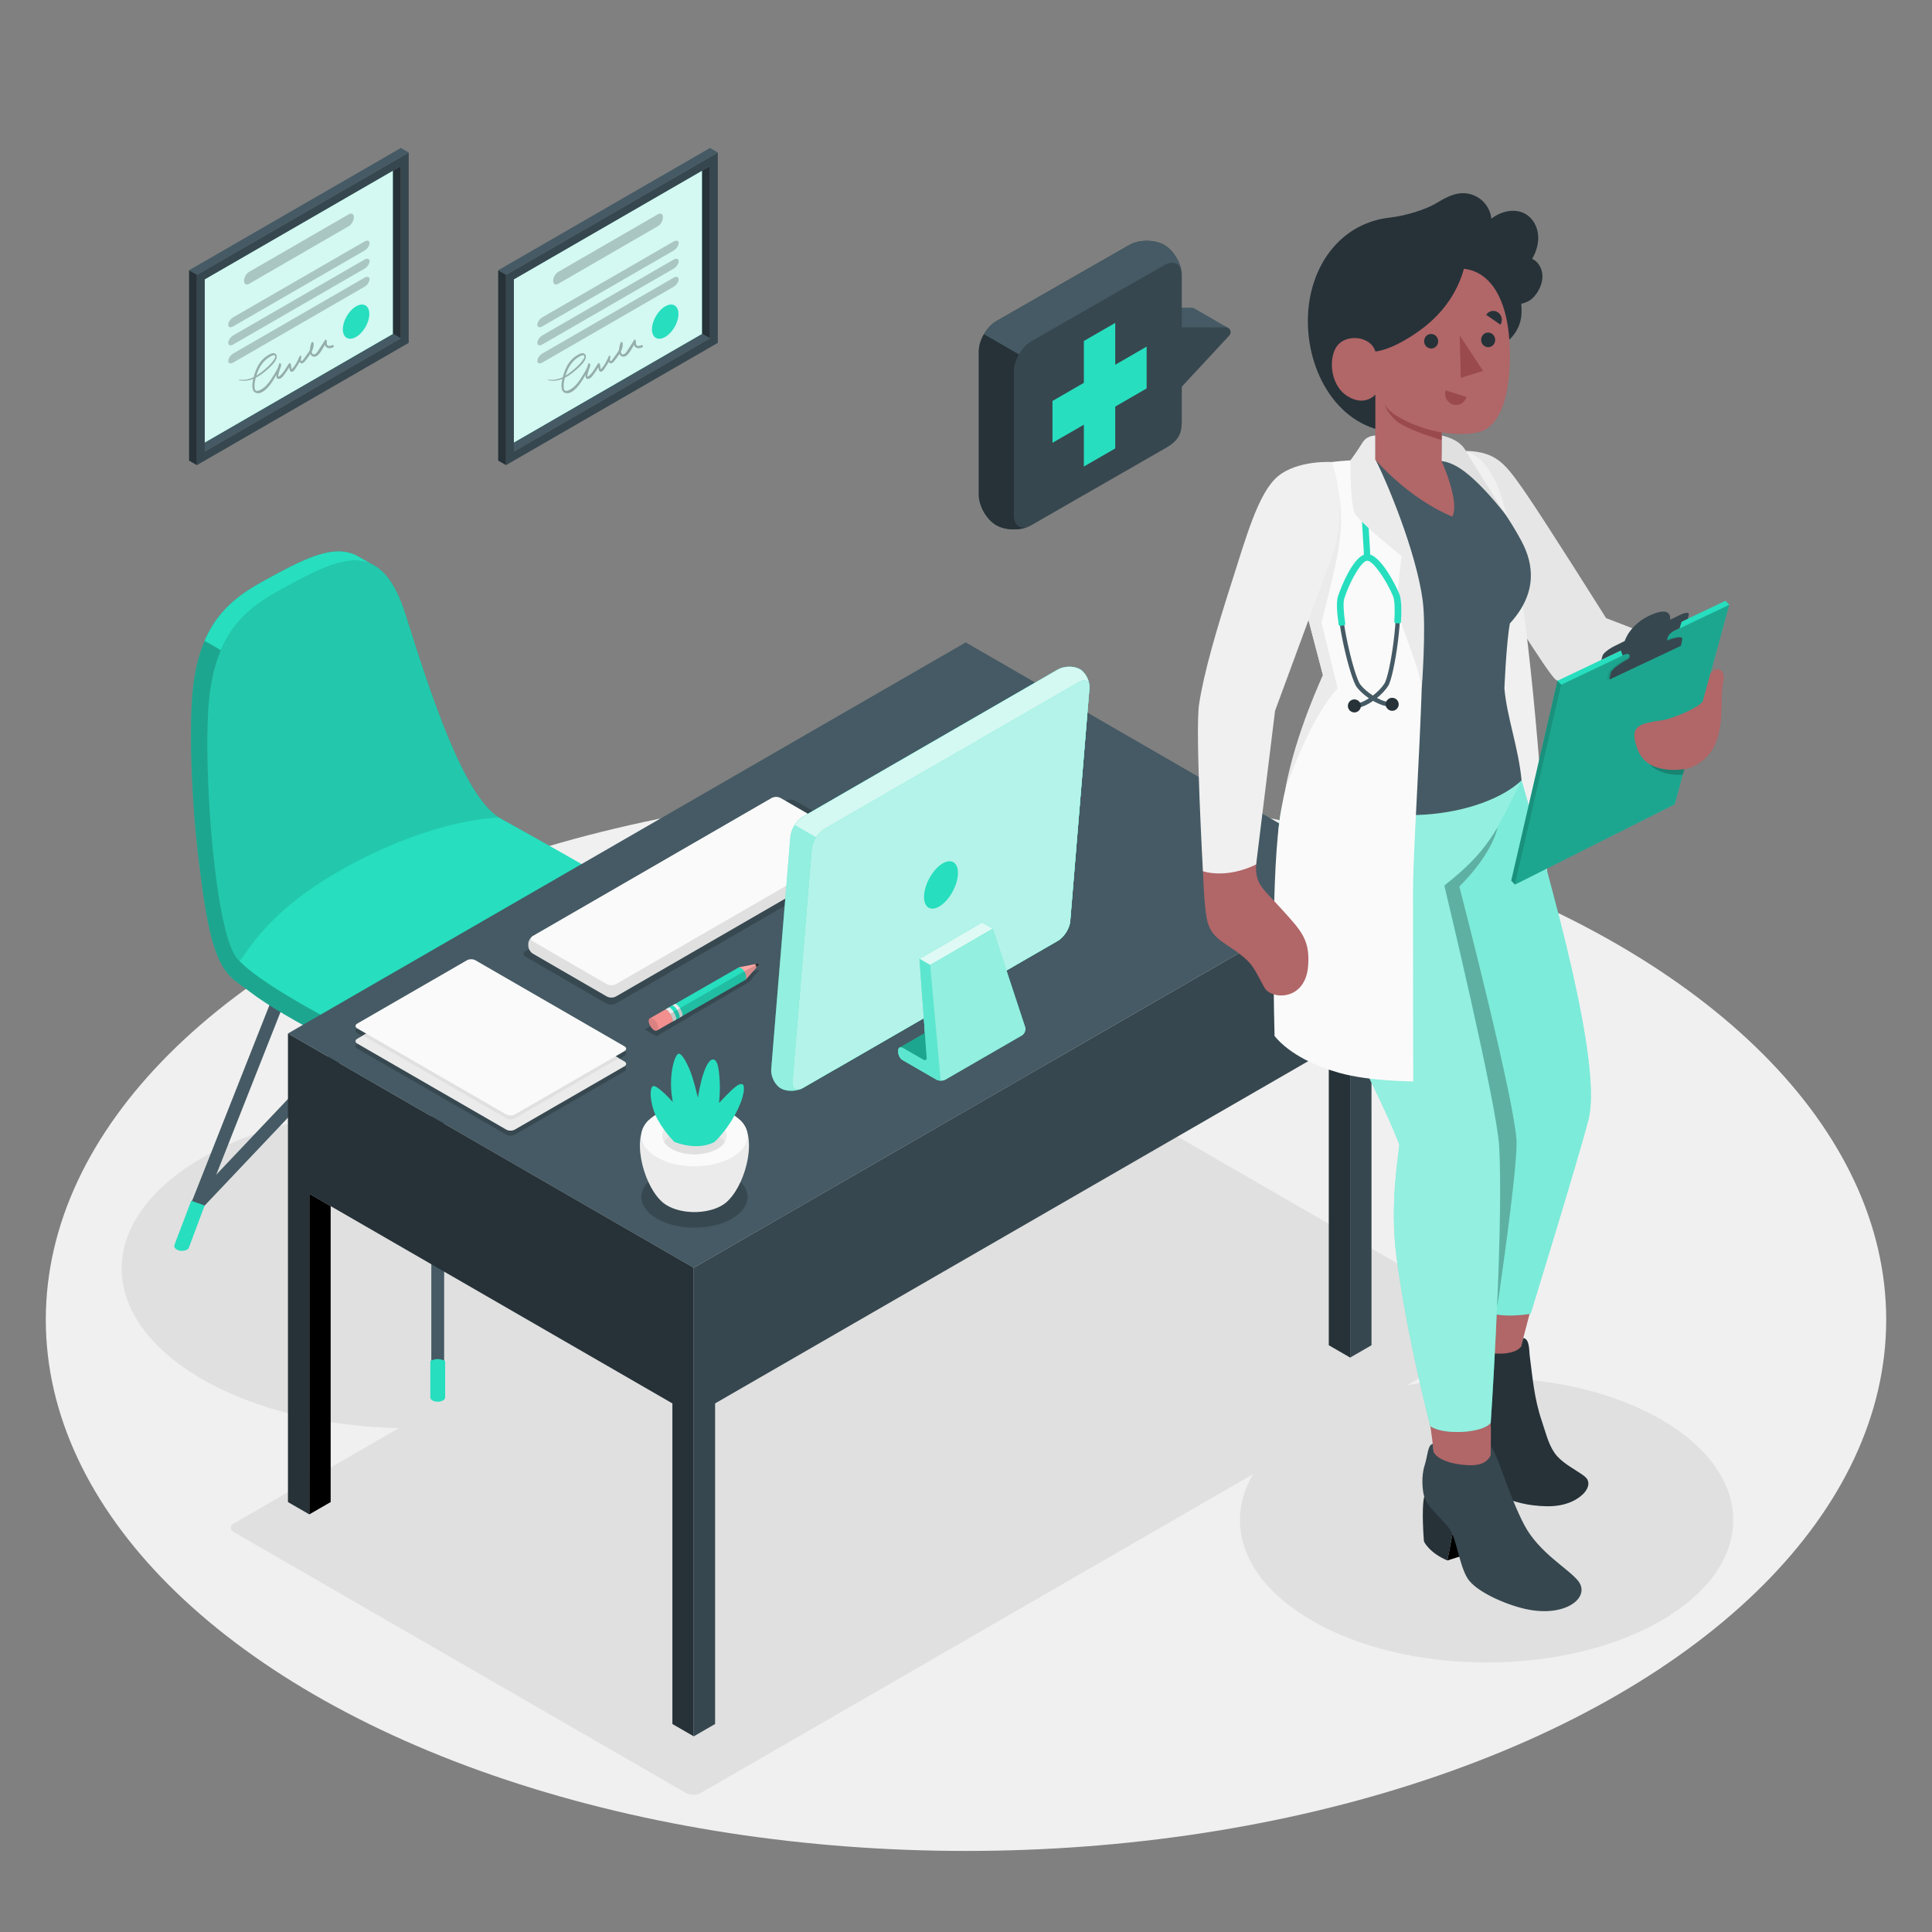 <?xml version="1.0" encoding="utf-8"?>
<!-- Generator: Adobe Illustrator 27.5.0, SVG Export Plug-In . SVG Version: 6.00 Build 0)  -->
<svg version="1.1" xmlns="http://www.w3.org/2000/svg" xmlns:xlink="http://www.w3.org/1999/xlink" x="0px" y="0px"
	 viewBox="0 0 500 500" style="enable-background:new 0 0 500 500;" xml:space="preserve">
<rect x="0" y="0" width="500" height="500" fill="#808080" stroke="none"/>
<g id="Floor">
	<ellipse id="Floor_6_" style="fill:#F0F0F0;" cx="250" cy="341.528" rx="238.147" ry="137.494"/>
</g>
<g id="Shadows">
	<ellipse id="Shadow_8_" style="fill:#E0E0E0;" cx="106.147" cy="328.294" rx="74.657" ry="41.336"/>
	<path id="Shadow_7_" style="fill:#E0E0E0;" d="M60.501,396.496l117.014,67.53c1.064,0.615,2.791,0.615,3.855,0L388.275,344.57
		c1.065-0.615,1.065-1.611,0-2.226l-117.014-67.53c-1.065-0.615-2.791-0.615-3.856,0L60.501,394.271
		C59.436,394.885,59.436,395.882,60.501,396.496z"/>
	<ellipse id="Shadow_6_" style="fill:#E0E0E0;" cx="384.73" cy="393.4" rx="63.826" ry="36.85"/>
</g>
<g id="Chair_1_">
	<g id="Chair">
		<g id="XMLID_1192_">
			<g id="XMLID_5579_">
				<path id="XMLID_5580_" style="fill:#455A64;" d="M113.286,362.135c-0.918,0-1.661-0.743-1.661-1.661V253.702
					c0-0.918,0.743-1.661,1.661-1.661c0.918,0,1.661,0.743,1.661,1.661v106.772C114.947,361.393,114.204,362.135,113.286,362.135z"
					/>
			</g>
			<g id="XMLID_1244_">
				<path id="XMLID_5578_" style="fill:#455A64;" d="M179.347,323.272c-0.662,0-1.286-0.397-1.544-1.051l-32.741-82.871
					c-0.337-0.853,0.081-1.818,0.934-2.154c0.85-0.341,1.816,0.079,2.154,0.934l32.741,82.87c0.337,0.853-0.081,1.818-0.934,2.154
					C179.757,323.234,179.55,323.272,179.347,323.272z"/>
			</g>
			<g id="XMLID_1241_">
				<path id="XMLID_1243_" style="fill:#455A64;" d="M175.414,313.318c-0.441,0-0.881-0.175-1.207-0.521l-60.923-64.469
					l-60.813,64.196c-0.631,0.668-1.682,0.696-2.347,0.063c-0.667-0.631-0.694-1.682-0.063-2.347l62.02-65.471
					c0.313-0.331,0.749-0.519,1.205-0.519h0.002c0.456,0,0.892,0.188,1.205,0.521l62.128,65.745c0.631,0.667,0.6,1.718-0.066,2.347
					C176.233,313.167,175.824,313.318,175.414,313.318z"/>
			</g>
			<g id="XMLID_1238_">
				<path id="XMLID_1240_" style="fill:#455A64;" d="M47.226,323.272c-0.203,0-0.41-0.037-0.61-0.117
					c-0.853-0.336-1.272-1.301-0.934-2.154l32.741-82.87c0.337-0.855,1.302-1.275,2.154-0.934c0.853,0.336,1.272,1.301,0.934,2.154
					L48.77,322.221C48.512,322.874,47.888,323.272,47.226,323.272z"/>
			</g>
			<g id="XMLID_1236_">
				<path id="XMLID_1237_" style="fill:#27DEBF;" d="M177.09,310.758l4.329,11.423c0.026,0.097,0.039,0.195,0.039,0.292
					c0.007,0.065,0.007,0.136,0,0.208c-0.039,0.234-0.334,0.532-0.652,0.72c-0.727,0.422-1.908,0.422-2.635,0
					c-0.266-0.156-0.435-0.344-0.513-0.539c0-0.007,0-0.013-0.006-0.019l-0.032-0.156l-4.013-10.709L177.09,310.758z"/>
			</g>
			<g id="XMLID_1196_">
				<path id="XMLID_1235_" style="fill:#27DEBF;" d="M49.483,310.758l-4.329,11.423c-0.026,0.097-0.039,0.195-0.039,0.292
					c-0.007,0.065-0.007,0.136,0,0.208c0.039,0.234,0.334,0.532,0.652,0.72c0.727,0.422,1.908,0.422,2.634,0
					c0.266-0.156,0.435-0.344,0.513-0.539c0-0.007,0-0.013,0.006-0.019l0.032-0.156l4.013-10.709L49.483,310.758z"/>
			</g>
			<g id="XMLID_1193_">
				<path id="XMLID_1195_" style="fill:#27DEBF;" d="M115.201,352.208l0,9.449c0,0.283-0.187,0.566-0.561,0.781
					c-0.748,0.432-1.96,0.432-2.708,0c-0.374-0.216-0.561-0.499-0.561-0.781v-9.449
					C112.648,351.568,113.925,351.568,115.201,352.208z"/>
			</g>
		</g>
		<g id="XMLID_329_">
			<path id="XMLID_1191_" style="fill:#27DEBF;" d="M175.796,243.236c-0.005-2.502-2.196-5.17-6.834-8.179
				c-8.57-5.56-27.715-16.719-39.705-23.363c-0.025-0.09-0.1-0.098-0.1-0.098c-9.227-5.6-17.832-32.266-24.219-52.531
				c-2.177-6.906-4.842-10.816-8.002-12.651c-0.75-0.436-3.514-1.959-4.133-2.329c-6.265-3.755-14.489,0.756-24.734,6.363
				c-9.437,5.165-16.809,11.777-18.292,29.32c-0.903,10.682-0.043,31.096,2.126,46.566c-0.001-0.002-0.006-0.013-0.006-0.013
				c3.141,25.846,6.997,25.891,12.595,30.215c9.634,7.443,31.333,17.907,40.475,21.503c16.587,6.524,30.141-3.535,40.243-8.525
				c10.102-4.989,22.52-12.772,26.771-15.86c2.529-1.837,3.837-3.692,3.81-5.65C175.781,247.227,175.798,244.046,175.796,243.236z"
				/>
			<path id="XMLID_339_" style="opacity:0.25;" d="M175.796,243.236c-0.005-2.502-2.196-5.17-6.834-8.179
				c-8.57-5.56-27.715-16.719-39.705-23.363c-0.025-0.09-0.1-0.098-0.1-0.098c-9.227-5.6-17.832-32.266-24.219-52.531
				c-2.177-6.906-4.842-10.816-8.002-12.651c-0.75-0.436-3.514-1.959-4.133-2.329c-6.265-3.755-14.489,0.756-24.734,6.363
				c-9.437,5.165-16.809,11.777-18.292,29.32c-0.903,10.682-0.043,31.096,2.126,46.566c-0.001-0.002-0.006-0.013-0.006-0.013
				c3.141,25.846,6.997,25.891,12.595,30.215c9.634,7.443,31.333,17.907,40.475,21.503c16.587,6.524,30.141-3.535,40.243-8.525
				c10.102-4.989,22.52-12.772,26.771-15.86c2.529-1.837,3.837-3.692,3.81-5.65C175.781,247.227,175.798,244.046,175.796,243.236z"
				/>
			<path id="XMLID_341_" style="fill:#27DEBF;" d="M96.569,146.203c-6.208-3.258-14.276,1.172-24.256,6.64
				c-6.393,3.505-11.84,7.657-15.15,15.427l-4.214-2.436c3.31-7.739,8.747-11.892,15.119-15.386
				c10.247-5.612,18.469-10.114,24.739-6.362C93.352,144.404,95.531,145.617,96.569,146.203z"/>
			<g>
				<path style="fill:#27DEBF;" d="M168.962,235.057c-5.558-3.606-5.682-4.527-39.98-23.536c0.091,0.025,0.14,0.052,0.161,0.066
					c-9.222-5.618-17.822-32.266-24.205-52.521c-6.484-20.574-17.296-14.611-32.629-6.219c-9.437,5.165-16.809,11.777-18.292,29.321
					c-1.478,17.48,1.758,61.038,7.744,66.299c6.532,7.223,32.737,20.646,43.206,24.764c16.587,6.525,30.141-3.535,40.243-8.525
					c10.102-4.989,22.519-12.772,26.771-15.86C177.729,244.671,177.2,240.401,168.962,235.057z"/>
				<path style="fill:#27DEBF;" d="M129.143,211.587c0.005,0.003,0.009,0.007,0.014,0.009
					C129.157,211.596,129.152,211.592,129.143,211.587z"/>
			</g>
			<g id="XMLID_330_" style="opacity:0.1;">
				<path id="XMLID_337_" d="M72.309,152.846c15.333-8.392,26.145-14.354,32.629,6.219c6.387,20.265,14.992,46.931,24.219,52.531
					c0,0-15.822-0.012-38.753,12.371c-23.842,12.875-27.484,25.466-28.577,24.56c-6.029-4.998-9.293-48.817-7.81-66.36
					C55.5,164.623,62.872,158.011,72.309,152.846z"/>
			</g>
		</g>
	</g>
</g>
<g id="Desk_1_">
	<g id="Desk_3_">
		<g id="XMLID_288_">
			<g id="XMLID_297_">
				<polygon id="XMLID_298_" style="fill:#455A64;" points="179.54,328.098 74.521,267.466 249.926,166.25 354.944,226.882 				"/>
			</g>
			<g id="XMLID_295_">
				<polygon id="XMLID_296_" style="fill:#263238;" points="74.521,267.466 74.522,388.73 80.049,391.921 80.049,308.951 
					174.013,363.201 174.013,446.171 179.54,449.362 179.54,328.098 				"/>
			</g>
			<g id="XMLID_293_">
				<polygon id="XMLID_294_" points="80.049,391.921 85.577,388.73 85.577,312.142 80.049,308.951 				"/>
			</g>
			<g id="XMLID_291_">
				<polygon id="XMLID_292_" style="fill:#37474F;" points="179.54,449.362 185.068,446.171 185.067,363.201 349.418,268.367 
					349.418,351.338 354.945,348.147 354.944,226.882 179.54,328.098 				"/>
			</g>
			<g id="XMLID_289_">
				<polygon id="XMLID_290_" style="fill:#263238;" points="349.418,351.338 343.891,348.147 343.89,271.559 349.418,268.367 				
					"/>
			</g>
		</g>
		<g id="XMLID_286_" style="opacity:0.2;">
			<path id="XMLID_287_" d="M170.016,304.177c-5.362,3.096-5.362,8.114,0,11.21c5.362,3.095,14.054,3.095,19.416,0
				c5.361-3.095,5.361-8.114,0-11.21C184.07,301.081,175.378,301.081,170.016,304.177z"/>
		</g>
		<g id="XMLID_284_" style="opacity:0.2;">
			<path id="XMLID_285_" d="M92.459,267.399l38.581,22.275c0.6,0.346,1.572,0.346,2.172,0l28.392-16.392
				c0.6-0.346,0.6-0.908,0-1.254l-38.581-22.275c-0.6-0.346-1.572-0.346-2.172,0l-28.392,16.392
				C91.859,266.491,91.859,267.053,92.459,267.399z"/>
		</g>
		<g id="XMLID_282_" style="opacity:0.2;">
			<path id="XMLID_283_" d="M92.459,271.379l38.581,22.275c0.6,0.346,1.572,0.346,2.172,0l28.392-16.392
				c0.6-0.346,0.6-0.908,0-1.254l-38.581-22.275c-0.6-0.346-1.572-0.346-2.172,0l-28.392,16.392
				C91.859,270.471,91.859,271.032,92.459,271.379z"/>
		</g>
		<g id="XMLID_275_">
			<g id="XMLID_280_">
				<path id="XMLID_281_" style="fill:#EBEBEB;" d="M92.458,270.078l38.581,22.275c0.6,0.346,1.572,0.346,2.172,0l28.392-16.392
					c0.6-0.346,0.6-0.908,0-1.254l-38.581-22.274c-0.6-0.346-1.572-0.346-2.172,0l-28.392,16.392
					C91.858,269.171,91.858,269.732,92.458,270.078z"/>
			</g>
			<g id="XMLID_278_">
				<path id="XMLID_279_" style="fill:#E0E0E0;" d="M120.851,252.432L93.89,267.998l37.149,21.448c0.6,0.346,1.572,0.346,2.172,0
					l26.961-15.566l-37.149-21.448C122.423,252.086,121.45,252.086,120.851,252.432z"/>
			</g>
			<g id="XMLID_276_">
				<path id="XMLID_277_" style="fill:#FAFAFA;" d="M92.459,266.156l38.581,22.275c0.6,0.346,1.572,0.346,2.172,0l28.392-16.392
					c0.6-0.346,0.6-0.908,0-1.254l-38.581-22.274c-0.6-0.346-1.572-0.346-2.172,0l-28.392,16.392
					C91.859,265.249,91.859,265.81,92.459,266.156z"/>
			</g>
		</g>
		<g id="XMLID_267_">
			<g id="XMLID_268_">
				<g id="XMLID_273_" style="opacity:0.2;">
					<path id="XMLID_274_" d="M136.019,247.6l20.846,12.068c0.709,0.409,1.857,0.409,2.566,0l67.27-38.868
						c0.709-0.409,0.709-1.072,0-1.482l-20.846-12.07c-0.709-0.409-1.857-0.409-2.566,0l-67.271,38.87
						C135.311,246.528,135.311,247.191,136.019,247.6z"/>
				</g>
				<g id="XMLID_271_">
					<path id="XMLID_272_" style="fill:#E0E0E0;" d="M136.72,244.765v-0.469c0-0.752,0.528-1.665,1.178-2.041l61.782-35.699
						c0.651-0.376,1.706-0.376,2.357,0l19.145,11.085c0.651,0.376,1.178,1.29,1.178,2.041v0.468c0,0.752-0.527,1.665-1.178,2.041
						l-61.781,35.699c-0.651,0.376-1.706,0.376-2.357,0l-19.146-11.084C137.248,246.43,136.72,245.517,136.72,244.765z"/>
				</g>
				<g id="XMLID_269_">
					<path id="XMLID_270_" style="fill:#FAFAFA;" d="M137.898,243.616l19.145,11.083c0.651,0.376,1.706,0.376,2.357,0l61.782-35.697
						c0.651-0.376,0.651-0.985,0-1.361l-19.145-11.085c-0.651-0.376-1.706-0.376-2.357,0l-61.782,35.699
						C137.248,242.631,137.248,243.24,137.898,243.616z"/>
				</g>
			</g>
		</g>
		<g id="XMLID_254_">
			<g id="XMLID_257_">
				<g id="XMLID_258_">
					<g id="XMLID_265_">
						<path id="XMLID_266_" style="fill:#EBEBEB;" d="M188.576,310.579c4.735-4.832,7.516-16.895,2.898-20.727h-23.498
							c-4.617,3.831-1.839,15.888,2.893,20.723c0.04,0.045,0.087,0.089,0.13,0.133c0.054,0.053,0.108,0.108,0.163,0.159
							c0.134,0.129,0.276,0.256,0.428,0.38c0.037,0.031,0.076,0.059,0.113,0.089c0.116,0.091,0.23,0.182,0.357,0.27
							c0.202,0.143,0.405,0.276,0.612,0.391c3.895,2.249,10.21,2.249,14.104,0h0h0.001c0.208-0.115,0.413-0.25,0.616-0.394
							c0.118-0.082,0.224-0.167,0.333-0.251c0.047-0.037,0.094-0.071,0.14-0.11c0.147-0.12,0.284-0.242,0.413-0.367
							c0.063-0.06,0.126-0.122,0.188-0.184C188.502,310.653,188.542,310.616,188.576,310.579z"/>
					</g>
					<g id="XMLID_263_">
						<path id="XMLID_264_" style="fill:#FAFAFA;" d="M170.016,288.308c-5.362,3.096-5.362,8.114,0,11.21
							c5.362,3.095,14.054,3.096,19.416,0c5.361-3.095,5.361-8.114,0-11.21S175.378,285.213,170.016,288.308z"/>
					</g>
					<g id="XMLID_261_">
						<path id="XMLID_262_" style="fill:#EBEBEB;" d="M173.818,290.503c-3.262,1.883-3.262,4.937,0,6.82
							c3.262,1.883,8.551,1.883,11.813,0c3.262-1.883,3.262-4.937,0-6.82C182.368,288.62,177.08,288.62,173.818,290.503z"/>
					</g>
					<g id="XMLID_259_">
						<path id="XMLID_260_" style="fill:#E0E0E0;" d="M185.63,293.74c-3.262-1.883-8.551-1.883-11.813,0
							c-0.906,0.523-1.551,1.138-1.954,1.792c0.403,0.654,1.048,1.268,1.954,1.792c3.262,1.883,8.551,1.883,11.813,0
							c0.906-0.523,1.551-1.138,1.954-1.792C187.182,294.878,186.537,294.263,185.63,293.74z"/>
					</g>
				</g>
			</g>
			<g id="XMLID_255_">
				<path id="XMLID_256_" style="fill:#27DEBF;" d="M174.538,295.531c0,0-2.3-2.191-4.273-5.68c-1.973-3.489-2.337-8.163-1.317-8.74
					c1.02-0.577,5.172,4.085,5.172,4.085s-0.611-2.848-0.437-5.955c0.174-3.107,0.932-5.931,1.821-6.501
					c0.89-0.57,2.881,3.351,3.735,6.192c0.854,2.841,1.364,5.176,1.364,5.176s0.583-3.84,1.531-6.538
					c1.036-2.949,1.975-3.616,2.704-3.324c0.729,0.291,1.209,1.668,1.422,5.596c0.149,2.75-0.176,5.622-0.176,5.622
					s1.464-1.609,3.089-3.171c1.785-1.714,2.549-1.951,3.059-1.624c0.51,0.327,0.651,2.994-2.113,7.994
					c-2.439,4.412-5.218,6.868-5.218,6.868S181.075,297.998,174.538,295.531z"/>
			</g>
		</g>
		<g id="XMLID_224_">
			<g id="XMLID_242_">
				<g id="XMLID_251_">
					<path id="XMLID_253_" style="fill:#27DEBF;" d="M276.971,238.397l4.968-60.234c0.154-1.872-0.958-4.105-2.484-4.986
						c-1.526-0.881-4.083-0.834-5.71,0.105l-65.962,38.083c-1.627,0.939-3.071,3.219-3.226,5.091l-4.968,60.234
						c-0.154,1.872,0.958,4.105,2.484,4.986c1.526,0.881,4.083,0.834,5.71-0.105l65.963-38.083
						C275.373,242.549,276.817,240.27,276.971,238.397z"/>
					<path id="XMLID_252_" style="opacity:0.5;fill:#FFFFFF;" d="M276.971,238.397l4.968-60.234
						c0.154-1.872-0.958-4.105-2.484-4.986c-1.526-0.881-4.083-0.834-5.71,0.105l-65.962,38.083
						c-1.627,0.939-3.071,3.219-3.226,5.091l-4.968,60.234c-0.154,1.872,0.958,4.105,2.484,4.986
						c1.526,0.881,4.083,0.834,5.71-0.105l65.963-38.083C275.373,242.549,276.817,240.27,276.971,238.397z"/>
				</g>
				<g id="XMLID_248_">
					<path id="XMLID_250_" style="fill:#27DEBF;" d="M276.971,238.397l4.968-60.234c0.154-1.872-0.958-4.105-2.484-4.986
						c-1.526-0.881-4.082-0.834-5.71,0.105l-65.962,38.083c-0.804,0.464-1.562,1.257-2.143,2.165l10.252,5.919l0,57.441
						l57.853-33.401C275.373,242.549,276.817,240.27,276.971,238.397z"/>
					<path id="XMLID_249_" style="opacity:0.8;fill:#FFFFFF;" d="M276.971,238.397l4.968-60.234
						c0.154-1.872-0.958-4.105-2.484-4.986c-1.526-0.881-4.082-0.834-5.71,0.105l-65.962,38.083
						c-0.804,0.464-1.562,1.257-2.143,2.165l10.252,5.919l0,57.441l57.853-33.401C275.373,242.549,276.817,240.27,276.971,238.397z"
						/>
				</g>
				<g id="XMLID_245_">
					<path id="XMLID_247_" style="fill:#27DEBF;" d="M205.117,279.882l4.968-60.234c0.154-1.872,1.599-4.152,3.226-5.091
						l65.962-38.083c1.627-0.939,2.821-0.183,2.667,1.689l-4.968,60.234c-0.154,1.872-1.598,4.152-3.226,5.091l-65.963,38.083
						C206.156,282.511,204.962,281.755,205.117,279.882z"/>
					<path id="XMLID_246_" style="opacity:0.65;fill:#FFFFFF;" d="M205.117,279.882l4.968-60.234
						c0.154-1.872,1.599-4.152,3.226-5.091l65.962-38.083c1.627-0.939,2.821-0.183,2.667,1.689l-4.968,60.234
						c-0.154,1.872-1.598,4.152-3.226,5.091l-65.963,38.083C206.156,282.511,204.962,281.755,205.117,279.882z"/>
				</g>
				<g id="XMLID_243_">
					<path id="XMLID_244_" style="fill:#27DEBF;" d="M239.161,231.553c0.255-3.084,2.416-6.717,4.827-8.114
						c2.412-1.397,4.16-0.03,3.906,3.054c-0.255,3.084-2.416,6.717-4.827,8.114C240.656,236.004,238.907,234.636,239.161,231.553z"
						/>
				</g>
			</g>
			<g id="XMLID_225_">
				<g id="XMLID_240_">
					<polygon id="XMLID_241_" style="fill:#27DEBF;" points="240.712,249.764 256.93,240.342 254.167,238.747 237.959,248.173 					
						"/>
				</g>
				<g id="XMLID_238_" style="opacity:0.85;">
					<polygon id="XMLID_239_" style="fill:#FFFFFF;" points="240.712,249.764 256.93,240.342 254.167,238.747 237.959,248.173 					
						"/>
				</g>
				<g id="XMLID_236_">
					<path id="XMLID_237_" style="fill:#27DEBF;" d="M264.452,267.991l-19.744,11.403c-0.354,0.204-0.816,0.299-1.265,0.286
						c-0.381-0.014-0.776-0.109-1.075-0.272c-0.014,0-0.014-0.014-0.027-0.014l-8.695-5.021c-0.014-0.014-0.027-0.014-0.041-0.027
						c-0.64-0.381-1.13-1.265-1.13-2.014v-0.462c0-0.749,0.517-1.061,1.17-0.68l5.253,3.021l1.17,0.68l-0.259-1.334l-1.851-25.383
						l2.755,1.595l16.221-9.421l8.443,25.63C265.513,266.712,265.105,267.624,264.452,267.991z"/>
				</g>
				<g id="XMLID_234_" style="opacity:0.5;">
					<path id="XMLID_235_" style="fill:#FFFFFF;" d="M264.452,267.991l-19.744,11.403c-0.354,0.204-0.816,0.299-1.265,0.286
						c-0.381-0.014-0.776-0.109-1.075-0.272c-0.014,0-0.014-0.014-0.027-0.014l-8.695-5.021c-0.014-0.014-0.027-0.014-0.041-0.027
						c-0.64-0.381-1.13-1.265-1.13-2.014v-0.462c0-0.749,0.517-1.061,1.17-0.68l5.253,3.021l1.17,0.68l-0.259-1.334l-1.851-25.383
						l2.755,1.595l16.221-9.421l8.443,25.63C265.513,266.712,265.105,267.624,264.452,267.991z"/>
				</g>
				<g id="XMLID_232_">
					<polygon id="XMLID_233_" style="fill:#27DEBF;" points="232.839,271.093 239.574,267.205 240.941,276.267 					"/>
				</g>
				<g id="XMLID_230_" style="opacity:0.25;">
					<polygon id="XMLID_231_" points="232.839,271.093 239.574,267.205 240.941,276.267 					"/>
				</g>
				<g id="XMLID_228_">
					<path id="XMLID_229_" style="fill:#27DEBF;" d="M240.713,249.768l-2.755-1.595l1.851,25.383
						c0.15,0.735-0.272,1.034-0.911,0.653l-5.253-3.021c-0.653-0.381-1.17-0.068-1.17,0.68v0.462c0,0.749,0.49,1.633,1.13,2.014
						c0.014,0.014,0.027,0.014,0.041,0.027l8.695,5.021c0.014,0,0.014,0.014,0.027,0.014c0.299,0.163,0.694,0.258,1.075,0.272
						L240.713,249.768z"/>
				</g>
				<g id="XMLID_226_" style="opacity:0.25;">
					<path id="XMLID_227_" style="fill:#FFFFFF;" d="M240.713,249.768l-2.755-1.595l1.851,25.383
						c0.15,0.735-0.272,1.034-0.911,0.653l-5.253-3.021c-0.653-0.381-1.17-0.068-1.17,0.68v0.462c0,0.749,0.49,1.633,1.13,2.014
						c0.014,0.014,0.027,0.014,0.041,0.027l8.695,5.021c0.014,0,0.014,0.014,0.027,0.014c0.299,0.163,0.694,0.258,1.075,0.272
						L240.713,249.768z"/>
				</g>
			</g>
		</g>
		<g id="Pencil_2_">
			<polygon id="Shadow_5_" style="opacity:0.2;" points="166.851,266.415 169.891,268.17 193.869,254.13 196.517,251.011 
				191,252.473 			"/>
			<g id="XMLID_213_">
				<g id="XMLID_215_">
					<path id="XMLID_223_" style="fill:#FFA8A7;" d="M191.22,250.337l5.109-1.001c0.149-0.029,0.249,0.147,0.149,0.26l-3.466,3.924
						L191.22,250.337z"/>
					<path id="XMLID_222_" style="fill:#263238;" d="M196.477,249.596c0.1-0.113,0-0.289-0.149-0.26l-0.997,0.195l0,0
						c0.279,0.173,0.439,0.488,0.412,0.815l-0.007,0.089L196.477,249.596z"/>
					<path id="XMLID_221_" style="fill:#27DEBF;" d="M173.963,264.445l0.418-0.24l0.505-0.287l18.126-10.396
						c0.189-0.555,0.097-1.163-0.142-1.694c-0.362-0.811-1.066-1.451-1.649-1.488l-18.114,10.39l-0.964,0.553
						C172.786,260.959,174.604,264.112,173.963,264.445z"/>
					<path id="XMLID_220_" style="fill:#EBEBEB;" d="M175.557,263.537l0.932-0.537c0.275-0.147,0.118-0.823-0.205-1.522
						c-0.426-0.93-1.264-1.831-1.63-1.637l-0.688,0.395l-0.244,0.145c0.365-0.194,1.205,0.707,1.631,1.637
						c0.308,0.671,0.464,1.323,0.231,1.5l-0.003,0.002C175.575,263.528,175.567,263.533,175.557,263.537z"/>
					<path id="XMLID_219_" style="fill:#27DEBF;" d="M175.788,263.401c0.64-0.339-1.193-3.497-1.833-3.157l-0.935,0.535
						c0.64-0.34,2.473,2.818,1.833,3.157L175.788,263.401z"/>
					<path id="XMLID_218_" style="fill:#EBEBEB;" d="M173.963,264.445l0.923-0.527c0.631-0.329-1.112-3.39-1.78-3.188
						c-0.012,0.002-0.025,0.008-0.038,0.015l-0.926,0.538C172.786,260.959,174.604,264.112,173.963,264.445z"/>
					<path id="XMLID_217_" style="opacity:0.15;" d="M196.501,249.424l-0.173-0.088l-3.707,2.027l-19.166,10.998
						c-0.036-0.057-0.065-0.061-0.089-0.022c0.545,0.849,0.956,1.919,0.597,2.105l0.418-0.24l0.505-0.287l18.126-10.396l0-0.001
						l3.466-3.924C196.524,249.543,196.526,249.477,196.501,249.424z"/>
					<path id="XMLID_216_" style="fill:#F28F8F;" d="M170.047,266.685l3.916-2.241c0.275-0.142,0.122-0.812-0.194-1.508
						c-0.423-0.932-1.258-1.841-1.626-1.654c-0.002-0.001-0.002-0.001-0.005,0.001l-3.928,2.249c-0.78,0.45-0.063,2.145,0.808,2.902
						C169.341,266.72,169.703,266.847,170.047,266.685z"/>
				</g>
				<path id="XMLID_214_" style="opacity:0.1;" d="M170.281,265.471c-0.225-0.883-0.94-1.748-1.597-1.933
					c-0.241-0.068-0.441-0.034-0.586,0.079c-0.589,0.547,0.097,2.102,0.92,2.818c0.317,0.28,0.672,0.406,1.01,0.258
					C170.32,266.521,170.433,266.069,170.281,265.471z"/>
			</g>
		</g>
	</g>
</g>
<g id="Speech_Bubble">
	<g id="Speach_Bubble_11_">
		<g id="XMLID_617_">
			<path style="fill:#455A64;" d="M309.06,79.804c-0.179-0.104-0.39-0.165-0.626-0.165l-11.416,0l-4.715,2.722v16.333l4.715-2.722
				l4.075-4.705l0,11.535l4.715-2.722l12.358-13.304c0.546-0.63,0.316-1.533-0.319-1.899
				C317.669,84.773,309.693,80.171,309.06,79.804z"/>
			<path style="fill:#37474F;" d="M301.093,102.801l4.715-2.722l12.358-13.304c0.699-0.807,0.126-2.062-0.942-2.062l-11.416,0
				l-4.715,2.722V102.801z"/>
			<path id="XMLID_622_" style="fill:#37474F;" d="M305.845,71.234c0-2.889-2.028-6.401-4.53-7.846l0.004,0.007
				c-2.501-1.444-6.558-1.444-9.06,0l-34.412,19.699c-2.502,1.445-4.53,4.957-4.53,7.846v37.147c0,2.889,2.029,6.402,4.53,7.846
				l-0.004-0.007c2.502,1.445,6.558,1.445,9.06,0l34.834-20.007c4.07-2.32,4.107-4.649,4.107-7.538L305.845,71.234z"/>
			<path id="XMLID_619_" style="fill:#263238;" d="M253.318,128.087c0,2.889,2.029,6.402,4.53,7.846l-0.004-0.007
				c2.261,1.306,5.78,1.434,8.286,0.38c-2.132,0.806-3.756-0.411-3.756-2.995l0-37.147c0-1.445,0.507-3.045,1.327-4.465
				l-9.056-5.223c-0.82,1.42-1.327,3.02-1.327,4.465V128.087z"/>
			<path id="XMLID_618_" style="fill:#455A64;" d="M305.697,69.947c-0.528-1.923-2.282-2.536-4.374-1.331l-34.421,19.707
				c-1.247,0.719-2.388,1.944-3.191,3.382l-9.051-5.218c0.824-1.437,1.944-2.663,3.191-3.381l34.4-19.707
				c2.515-1.437,6.573-1.437,9.067,0l0.006-0.002C303.457,64.621,305.253,67.368,305.697,69.947z"/>
		</g>
		<g>
			<polygon style="fill:#27DEBF;" points="288.624,116.054 280.5,120.745 280.5,88.249 288.624,83.559 			"/>
			<polygon style="fill:#27DEBF;" points="296.748,89.701 296.748,100.533 272.376,114.604 272.376,103.771 			"/>
		</g>
	</g>
</g>
<g id="Character">
	<g id="Character_2_">
		<path style="fill:#E6E6E6;" d="M379.354,116.686c7.996,0.224,10.265,3.428,15.089,10.317c4.824,6.889,21.216,32.973,21.216,32.973
			l23.23,8.921l-3.058,13.554c0,0-31.051-5.259-33.076-6.45c-2.025-1.192-17.158-26.104-17.158-26.104L379.354,116.686z"/>
		<path style="fill:#F0F0F0;" d="M373.227,116.907c7.565-1.892,10.901,2.331,13.419,6.951
			c11.45,21.011,16.108,147.037,16.108,147.037s-25.544,10.197-44.493-1.769L373.227,116.907z"/>
		<g>
			<g>
				<path style="fill:#B16668;" d="M397.577,333.475l-4.772,18.199c0,0-5.513,3.247-10.269,0.043
					c-3.765-2.536-3.539-5.546-3.539-5.546l0.225-2.742l0.539-21.149L397.577,333.475z"/>
				<g id="XMLID_192_">
					<g id="XMLID_193_">
						<path id="XMLID_196_" style="fill:#263238;" d="M374.577,356.041c-1.304,2.913-2.052,11.411-2.052,11.411
							s0.794,3.124,5.148,5.9l4.229-11.241L374.577,356.041z"/>
						<polygon id="XMLID_195_" points="377.673,373.352 388.663,371.837 392.837,363.09 380.114,366.865 						"/>
						<path id="XMLID_194_" style="fill:#263238;" d="M393.633,348.517l0.582-2.221c1.671,0.095,1.521,3.396,1.649,4.358
							c0.366,2.744,0.65,5.497,1.069,8.233c0.469,3.057,1.107,6.026,2.108,8.932c0.954,2.77,1.579,5.723,3.264,8.174
							c1.664,2.422,4.669,3.895,7.063,5.55c0.6,0.414,1.227,0.861,1.526,1.526c0.546,1.216-0.221,2.628-1.171,3.563
							c-1.632,1.607-3.839,2.543-6.096,2.937c-2.256,0.394-4.572,0.276-6.846,0.003c-3.958-0.476-7.986-1.83-11.244-4.159
							c-3.219-2.302-3.924-6.852-4.44-10.533c-0.42-2.994-0.158-6.492-1.396-9.306c-1.251-2.841-4.788-6.497-5.126-9.535
							c-0.186-1.669,0.189-4.744,1.586-7.441c1.282-2.474,2.217-5.62,3.059-5.171l-0.148,1.801c-0.009-0.135,0.83,3.462,5.982,4.743
							C387.495,350.581,392.093,350.559,393.633,348.517z"/>
					</g>
				</g>
			</g>
			<g>
				<g>
					<path id="XMLID_191_" style="fill:#B16668;" d="M385.802,368.219c0.138,3.366-0.043,4.751,0.037,6.272
						c0.145,2.777,0.884,4.706,1.509,7.405c0.277,1.195,0.637,2.039,1.147,3.229c0.511,1.192,1.49,2.815,0.918,3.979
						c-0.268,0.545-0.686,1.003-1.139,1.408c-2.017,1.805-4.798,2.652-7.503,2.545c-1.431-0.057-2.883-0.38-4.08-1.165
						c-2.411-1.582-3.358-4.462-4.653-6.889c-1.405-2.634-0.586-4.018-0.816-6.891c-0.257-3.21-0.806-8.244-1.49-11.392
						C374.897,360.777,379.277,366.564,385.802,368.219z"/>
				</g>
			</g>
			<path style="fill:#27DEBF;" d="M393.78,201.955c7.814,27.215,21.034,73.479,17.297,87.876
				c-2.799,10.786-14.96,50.189-14.96,50.189c-4.711,0.665-14.332,1.716-18.086-6.539c-0.954-13.392-4.247-104.308-4.247-104.308
				L393.78,201.955z"/>
			<path style="opacity:0.4;fill:#FFFFFF;" d="M393.78,201.955c7.814,27.215,21.034,73.479,17.297,87.876
				c-2.799,10.786-14.96,50.189-14.96,50.189c-4.711,0.665-14.332,1.716-18.086-6.539c-0.954-13.392-4.247-104.308-4.247-104.308
				L393.78,201.955z"/>
			<path style="opacity:0.25;" d="M373.784,229.172c0,0,7.284-6.724,13.786-15.079c0,0-0.997,6.444-9.891,15.338
				c0,0,14.899,57.39,14.815,66.543c-0.083,9.154-4.977,42.035-4.977,42.035L373.784,229.172z"/>
			<g id="XMLID_190_">
				<path style="fill:#27DEBF;" d="M393.78,201.955c-6.368,13.204-8.875,18.49-19.996,27.217c0,0,13.603,56.559,14.205,67.534
					c1.003,18.256-1.347,59.107-2.187,71.513c-2.108,2.76-12.388,3.227-15.629,0.879c-1.483-5.734-6.455-25.94-8.785-44.059
					c-1.722-13.39,0.478-25.37,0.764-28.881c-7.212-18.389-23.4-45.232-29.325-64.457c-1.213-3.935-1.505-7.13-1.831-10.158
					c-1.313-12.189,3.671-21.507,6.601-28.018L393.78,201.955"/>
			</g>
			<g id="XMLID_189_" style="opacity:0.5;">
				<path style="fill:#FFFFFF;" d="M393.78,201.955c-6.368,13.204-8.875,18.49-19.996,27.217c0,0,13.603,56.559,14.205,67.534
					c1.003,18.256-1.347,59.107-2.187,71.513c-2.108,2.76-12.388,3.227-15.629,0.879c-1.483-5.734-6.455-25.94-8.785-44.059
					c-1.722-13.39,0.478-25.37,0.764-28.881c-7.212-18.389-23.4-45.232-29.325-64.457c-1.213-3.935-1.505-7.13-1.831-10.158
					c-1.313-12.189,3.671-21.507,6.601-28.018L393.78,201.955"/>
			</g>
			<g id="XMLID_184_">
				<g id="XMLID_185_">
					<path id="XMLID_188_" style="fill:#263238;" d="M368.59,387.345c-0.786,3.087-0.074,11.574-0.074,11.574
						s1.313,2.937,6.069,4.926l2.245-11.777L368.59,387.345z"/>
					<polygon id="XMLID_187_" points="374.585,403.845 385.137,400.483 387.752,391.168 375.88,397.048 					"/>
					<path id="XMLID_186_" style="fill:#37474F;" d="M385.764,376.7l0.074-2.209c1.422,0.707,4.467,12.244,8.65,20.175
						c3.819,7.242,11.479,11.326,13.949,14.485c3.306,4.224-3.238,9.576-13.645,7.255c-5.165-1.152-12.972-4.531-15.065-8.042
						c-2.093-3.51-2.756-9.931-4.471-12.513c-1.715-2.582-5.817-5.575-6.667-8.506c-0.467-1.61-0.822-5.176,0.093-8.067
						c0.84-2.652,0.795-5.363,2.123-5.59l0.206,2.084c0.686,1.429,3.389,3.072,8.652,3.403
						C382.167,379.333,384.598,378.97,385.764,376.7z"/>
				</g>
			</g>
		</g>
		<g id="XMLID_91_">
			<g id="XMLID_182_">
				<path id="XMLID_183_" style="fill:#263238;" d="M367.345,94.145l-5.251,17.747c-14.6,0-23.622-14.218-23.622-28.818v0
					c0-14.663,9.337-26.916,24-26.916h4.759c14.663,0,26.55,9.736,26.55,24.399l0,0C393.78,90.112,381.944,94.145,367.345,94.145z"
					/>
			</g>
			<path style="fill:#263238;" d="M396.52,66.98c1.07-1.843,1.722-3.978,1.547-6.102c-0.174-2.124-1.247-4.22-3.043-5.367
				c-2.735-1.746-6.511-0.927-9.056,1.086c-0.199-1.886-1.158-3.681-2.615-4.895c-1.457-1.214-3.395-1.834-5.286-1.691
				c-2.427,0.184-4.585,1.535-6.687,2.762c-2.397,1.399-7.392,3.025-11.367,3.502l4.461,1.761c-1.132,1.848-1.621,4.292-0.779,6.39
				c0.177,0.44,0.432,0.842,0.696,1.236c2.953,4.409,7.098,8.012,11.875,10.323c4.778,2.311,10.175,3.324,15.465,2.902
				c1.481-0.118,3.009-0.367,4.241-1.198c0.762-0.514,1.372-1.228,1.87-2c0.903-1.4,1.467-3.068,1.31-4.726
				C398.994,69.305,398.031,67.681,396.52,66.98z"/>
			<path id="XMLID_181_" style="fill:#455A64;" d="M355.943,118.979l-9.571,1.017c-6.35,1.554-9.218,4.354-9.871,9.983
				c-0.304,2.622-1.888,9.605,0.334,18.347c2.014,7.921,7.373,27.315,7.373,27.315s-6.943,17.448-10.233,26.314
				c22.58,14.725,50.444,8.907,59.806,0c-0.791-8.429-3.775-16.27-4.445-23.787c0,0,0.487-11.735,1.419-16.827
				c7.142-7.796,6.231-15.253,3.026-21.265c-5.918-11.102-14.851-20.857-17.735-20.844L355.943,118.979z"/>
			<path style="fill:#E0E0E0;" d="M373.096,112.691c2.866,0.7,5.095,1.863,6.258,3.995c1.163,2.132,10.206,16.39,10.206,16.39
				s-7.303-9.603-12.804-12.513c-2.245-1.187-3.66-1.22-3.66-1.22V112.691z"/>
			<path style="fill:#FAFAFA;" d="M355.943,118.979c0,0,9.982,20.856,11.775,34.918c1.793,14.061-2.039,62.069-2.039,77.302
				c0,18.361,0.059,48.661,0.059,48.661s-11.408,0-19.251-2.234c-5.726-1.631-12.514-4.569-16.628-9.478
				c0,0-1.115-37.58,1.237-55.474c2.231-16.977,11.287-37.938,11.287-37.938l-11.604-44.225c0,0,0.537-7.604,7.692-9.728
				C345.284,118.759,355.943,118.979,355.943,118.979z"/>
			<path style="fill:#EBEBEB;" d="M346.528,128.104l-11.834,17.326l7.689,29.305c0,0-7.145,15.07-9.773,29.66
				c7.13-20.178,13.576-26.227,13.576-26.227l-4.19-17.059c0,0,1.476-5.367,3.521-14.526
				C347.56,137.422,347.233,132.106,346.528,128.104z"/>
			<g>
				<path style="fill:#27DEBF;" d="M352.971,144.442c0.038-0.874-0.081-2.751-0.233-5.128c-0.739-11.615-1.078-22.11,2.845-22.955
					l0.345,1.601c-2.869,0.618-1.915,15.607-1.556,21.25c0.154,2.426,0.276,4.342,0.234,5.303L352.971,144.442z"/>
			</g>
			<path style="fill:#EBEBEB;" d="M355.943,112.691c-1.564,0.188-2.598,0.564-3.537,2.161c-0.939,1.597-2.914,4.286-2.914,4.286
				s-0.067,10.659,0.998,13.431c0.924,2.404,12.216,11.293,12.216,11.293s-1.093,9.414-1.187,12.702
				c-0.094,3.288,5.707,15.215,6.424,21.605c0,0,1.2-15.521,0.253-22.732c-1.648-12.55-9.476-31.314-12.252-36.457V112.691z"/>
			<g>
				<g>
					<path style="fill:#455A64;" d="M350.629,183.266c-0.047,0-0.093-0.001-0.138-0.003l0.044-1.145
						c1.018,0.031,2.423-0.535,3.758-1.398c-1.246-0.847-2.365-1.85-3.126-2.832c-1.846-2.386-5.888-19.438-4.641-23.411
						c1.046-3.33,4.317-10.673,7.23-10.797c0.025-0.001,0.05-0.002,0.076-0.002c2.906,0,6.732,6.945,8.044,10.146
						c1.58,3.854-1,21.188-2.637,23.72c-0.674,1.042-1.703,2.137-2.873,3.087c1.401,0.747,2.808,1.202,3.863,1.074l0.139,1.138
						c-1.41,0.172-3.268-0.456-5.01-1.456C353.761,182.495,352.027,183.266,350.629,183.266z M353.84,144.825
						c-0.012,0-0.024,0-0.036,0.001c-1.71,0.073-4.782,5.527-6.183,9.995c-1.146,3.649,2.741,20.151,4.454,22.366
						c0.753,0.972,1.937,1.993,3.226,2.82c1.213-0.933,2.307-2.051,2.975-3.084c1.52-2.35,3.991-19.121,2.539-22.663
						C359.051,149.957,355.565,144.825,353.84,144.825z"/>
				</g>
				<g>
					<path style="fill:#263238;" d="M361.981,182.203c0.039,0.929-0.681,1.714-1.611,1.754c-0.929,0.039-1.714-0.682-1.754-1.611
						c-0.04-0.929,0.682-1.714,1.611-1.754C361.156,180.553,361.941,181.274,361.981,182.203z"/>
				</g>
				<g>
					<path style="fill:#263238;" d="M352.194,182.619c0.04,0.929-0.682,1.714-1.611,1.754c-0.929,0.04-1.714-0.682-1.754-1.611
						c-0.04-0.929,0.681-1.714,1.611-1.754C351.37,180.969,352.155,181.69,352.194,182.619z"/>
				</g>
				<g>
					<g>
						<path style="fill:#27DEBF;" d="M362.16,161.339l-0.966-0.065c-0.206-0.014-0.36-0.197-0.347-0.403
							c0.196-3.201,0.089-5.559-0.298-6.502c-1.694-4.135-5.204-9.322-6.733-9.257c-1.528,0.065-4.586,5.531-5.924,9.795
							c-0.305,0.974-0.211,3.333,0.255,6.504c0.03,0.204-0.108,0.4-0.312,0.431l-0.957,0.147c-0.206,0.032-0.401-0.119-0.432-0.325
							c-0.526-3.561-0.592-6.006-0.195-7.271c0.717-2.287,4.091-10.854,7.491-10.999c3.402-0.145,7.489,8.105,8.397,10.323
							c0.503,1.224,0.646,3.666,0.423,7.261C362.55,161.186,362.368,161.353,362.16,161.339z"/>
					</g>
				</g>
			</g>
			<g>
				<path style="fill:#B16668;" d="M322.736,248.496c1.747,1.638,2.697,3.827,4.479,7.062c1.783,3.235,10.621,3.554,11.326-5.558
					c0.531-6.86-1.869-9.179-6.682-14.523c-5.055-5.613-7.04-6.537-6.773-11.752c0.131-2.561,3.988-39.768,3.988-39.768
					l12.736-35.064c0,0,4.598-16.397,2.289-27.814c0,0-8.248-0.667-14.079,5.151c-6.813,6.798-14.525,40.422-16.225,47.206
					c-1.343,5.36-3.644,13.659-3.171,26.479c0.403,10.913,0.446,33.715,1.896,38.744
					C313.973,243.688,318.053,244.107,322.736,248.496z"/>
			</g>
			<path style="fill:#F0F0F0;" d="M344.682,119.57c0,0-8.772-0.552-13.903,3.649c-5.131,4.202-8.319,15.937-12.086,27.672
				c-3.767,11.735-7.134,23.154-8.374,31.383c-1.036,6.877,1.004,43.197,1.004,43.197s5.838,2.116,13.763-1.746l4.896-39.767
				l14.699-39.876C344.682,144.082,349.229,132.727,344.682,119.57z"/>
			<g id="XMLID_92_">
				<g id="XMLID_179_">
					<path id="XMLID_180_" style="fill:#B16668;" d="M378.853,69.56c6.676,0.686,12.256,7.789,11.884,23.901
						c-0.316,13.655-4.742,17.028-6.965,18c-2.222,0.973-6.509,1.125-10.676,0.431v7.451c0,0,4.802,10.579,2.764,14.355
						c-11.417-4.682-19.917-14.719-19.917-14.719v-16.862c0,0-2.813,3.336-7.414,0.281c-4.601-3.056-4.776-10.618-2.101-13.334
						c2.675-2.716,8.441-1.856,9.516,1.896c0,0,4.007-0.102,11.367-5.348C374.597,80.416,377.664,74.005,378.853,69.56z"/>
				</g>
				<g id="XMLID_177_">
					<path id="XMLID_178_" style="fill:#263238;" d="M372.194,88.225c0.053,1.042-0.719,1.925-1.721,1.973
						c-1.003,0.048-1.859-0.758-1.911-1.8c-0.052-1.042,0.718-1.925,1.721-1.973C371.287,86.377,372.142,87.183,372.194,88.225z"/>
				</g>
				<g id="XMLID_175_">
					<path id="XMLID_176_" style="fill:#9A4A4D;" d="M374.111,101.012l5.419,1.728c-0.45,1.551-2.027,2.421-3.524,1.944
						C374.51,104.207,373.662,102.563,374.111,101.012z"/>
				</g>
				<g id="XMLID_173_">
					<path id="XMLID_174_" style="fill:#263238;" d="M388.304,84.025l-3.679-2.55c0.671-1.051,2.039-1.332,3.056-0.627
						C388.697,81.552,388.976,82.974,388.304,84.025z"/>
				</g>
				<g id="XMLID_171_">
					<path id="XMLID_172_" style="fill:#263238;" d="M386.951,87.868c0.052,1.042-0.718,1.925-1.721,1.973
						c-1.003,0.048-1.858-0.758-1.911-1.8c-0.052-1.042,0.719-1.925,1.721-1.973C386.043,86.019,386.899,86.825,386.951,87.868z"/>
				</g>
				<g id="XMLID_169_">
					<polygon id="XMLID_170_" style="fill:#9A4A4D;" points="377.766,86.826 378.055,97.773 383.817,95.988 					"/>
				</g>
				<g id="XMLID_167_">
					<path id="XMLID_168_" style="fill:#9A4A4D;" d="M373.096,111.892c-4.392-0.576-13.426-3.915-14.834-7.487
						c0,0,0.469,2.245,3.168,4.558c2.698,2.313,11.666,4.919,11.666,4.919V111.892z"/>
				</g>
			</g>
		</g>
		<g id="XMLID_77_">
			<polygon style="fill:#27DEBF;" points="446.55,155.482 403.075,176.174 391.108,227.907 392.078,228.94 433.412,208.15 
				447.521,156.515 			"/>
			<polygon style="opacity:0.35;" points="404.045,177.207 392.078,228.94 391.108,227.907 403.075,176.174 			"/>
			<polygon id="XMLID_90_" style="opacity:0.25;" points="447.521,156.515 404.045,177.207 392.078,228.94 433.412,208.15 			"/>
			<g id="XMLID_88_" style="opacity:0.2;">
				<path id="XMLID_89_" d="M426.948,197.634c0.403,1.017,3.733,3.254,8.558,2.852l0.816-2.987L426.948,197.634z"/>
			</g>
			<g id="XMLID_86_" style="opacity:0.1;">
				<path id="XMLID_87_" d="M434.424,167.112c0,0,0.161-0.777,0.359-1.734c0.198-0.958-2.353-0.455-5.699,1.124l-6.405,3.023
					c-3.345,1.578-6.218,3.635-6.416,4.593l-0.359,1.734L434.424,167.112z"/>
			</g>
			<g id="XMLID_84_">
				<path id="XMLID_85_" style="fill:#37474F;" d="M437.062,159.003c0.126-0.599-0.908-0.529-2.309,0.155l-2.537,1.24
					c0,0,0.757-3.747-4.872-1.297c-5.628,2.45-6.859,6.783-6.859,6.783s-1.212,0.602-2.708,1.345
					c-1.495,0.743-2.851,1.837-3.028,2.444l-0.32,1.1l22.395-10.657C436.824,160.117,436.936,159.602,437.062,159.003z"/>
			</g>
			<g id="XMLID_82_">
				<path id="XMLID_83_" style="fill:#37474F;" d="M434.679,162.593c-2.052,0.931-2.905,1.385-3.211,2.862
					c-0.35,1.687-0.493,2.9-0.493,2.9l-9.912,4.726c0,0,0.479-2.143,0.632-2.972c0.153-0.829-0.184-1.236-1.762-0.483l-0.619-1.733
					l16.017-7.461L434.679,162.593z"/>
			</g>
			<g id="XMLID_80_">
				<path id="XMLID_81_" style="fill:#37474F;" d="M435.02,167.141c0,0,0.16-0.776,0.359-1.735c0.198-0.958-2.353-0.455-5.699,1.124
					l-6.405,3.023c-3.345,1.579-6.218,3.635-6.416,4.593l-0.358,1.735L435.02,167.141z"/>
			</g>
			<g id="XMLID_78_">
				<path id="XMLID_79_" style="fill:#B16668;" d="M442.685,174.213c0,0-1.54,5.673-1.943,7.11
					c-0.403,1.437-7.526,4.72-11.091,5.164c-6.816,0.85-7.591,2.328-5.951,7.171c1.512,4.466,5.952,6.146,12.105,5.422
					c2.885-0.34,6.875-2.9,8.44-7.371c1.996-5.704,0.921-11.795,1.714-15.126C446.753,173.252,444.421,172.227,442.685,174.213z"/>
			</g>
		</g>
	</g>
</g>
<g id="Diploma_2_">
	<g id="Diploma_1_">
		<g id="Window_1_">
			<polygon id="XMLID_678_" style="fill:#455A64;" points="50.956,115.69 52.986,116.862 103.74,87.559 101.71,86.386 			"/>
			<g id="XMLID_670_">
				<g id="XMLID_671_">
					<g id="XMLID_672_">
						<polygon id="XMLID_673_" style="fill:#27DEBF;" points="101.71,86.386 52.986,114.518 52.986,72.287 101.71,44.156 						"/>
					</g>
				</g>
			</g>
			<g id="XMLID_666_" style="opacity:0.8;">
				<g id="XMLID_667_">
					<g id="XMLID_668_">
						<polygon id="XMLID_669_" style="fill:#FFFFFF;" points="101.71,86.386 52.986,114.518 52.986,72.287 101.71,44.156 						"/>
					</g>
				</g>
			</g>
			<path id="XMLID_628_" style="fill:#37474F;" d="M105.77,39.467L50.956,71.115l0,49.263l54.815-31.647L105.77,39.467z
				 M103.74,87.559l-50.754,29.303l0-44.575l50.753-29.302V87.559z"/>
			<polygon id="XMLID_616_" style="fill:#263238;" points="103.74,87.559 101.71,86.386 101.71,44.156 103.74,42.984 			"/>
			<polygon id="XMLID_615_" style="fill:#455A64;" points="105.77,39.467 103.74,38.295 48.925,69.943 50.956,71.115 			"/>
			<polygon id="XMLID_614_" style="fill:#263238;" points="48.925,69.943 50.956,71.115 50.956,120.378 48.926,119.206 			"/>
		</g>
		<path style="fill:#27DEBF;" d="M92.154,79.287c1.893-1.093,3.427-0.207,3.427,1.979c0,2.185-1.534,4.843-3.427,5.935
			s-3.427,0.207-3.427-1.979S90.261,80.379,92.154,79.287z"/>
		<path style="opacity:0.2;" d="M64.463,70.364l25.801-14.909c0.717-0.415,1.299-0.079,1.299,0.75v0.074
			c0,0.828-0.581,1.836-1.299,2.251L64.463,73.452c-0.717,0.415-1.299,0.079-1.299-0.749v-0.088
			C63.164,71.786,63.746,70.779,64.463,70.364z"/>
		<g style="opacity:0.2;">
			<path d="M60.378,82.105l33.96-19.607c0.717-0.414,1.299-0.225,1.299,0.423c0,0.648-0.582,1.508-1.299,1.923L60.353,84.464
				c-0.717,0.414-1.293,0.222-1.286-0.43C59.073,83.383,59.661,82.519,60.378,82.105z"/>
			<path d="M60.378,86.788l33.96-19.607c0.717-0.414,1.299-0.225,1.299,0.423c0,0.648-0.582,1.508-1.299,1.923L60.353,89.147
				c-0.717,0.414-1.293,0.222-1.286-0.429C59.073,88.067,59.661,87.203,60.378,86.788z"/>
			<path d="M60.378,91.472l33.96-19.607c0.717-0.414,1.299-0.225,1.299,0.423c0,0.648-0.582,1.508-1.299,1.923L60.353,93.831
				c-0.717,0.414-1.293,0.222-1.286-0.429C59.073,92.75,59.661,91.886,60.378,91.472z"/>
		</g>
		<path style="opacity:0.3;" d="M86.058,89.312c-0.269,0.136-0.544,0.219-0.848,0.224c-0.726,0.011-0.659-0.739-0.636-1.249
			c0.01-0.231-0.311-0.583-0.479-0.28c-0.439,0.794-0.999,1.53-1.473,2.304c-0.289,0.472-0.84,1.541-1.538,1.388
			c-0.29-0.064-0.386-0.373-0.386-0.762c0.329-0.66,0.533-1.36,0.454-2.118c-0.023-0.221-0.399-0.491-0.515-0.192
			c-0.175,0.451-0.406,1.223-0.441,1.949c-0.306,0.589-0.723,1.138-1.096,1.633c-0.237,0.315-0.444,0.663-0.705,0.958
			c-0.062,0.07-0.183,0.25-0.284,0.267c-0.238,0.041-0.215-0.101-0.246-0.26c-0.04-0.205,0.058-0.495,0.116-0.696
			c0-0.001,0-0.002,0-0.002c0.004-0.019,0.013-0.037,0.017-0.057c-0.004-0.002-0.008-0.004-0.012-0.007
			c-0.002-0.232-0.293-0.571-0.414-0.285c-0.475,1.118-1.101,2.461-1.993,3.321c-0.042,0.04-0.088,0.074-0.133,0.108
			c-0.008-0.134-0.036-0.272-0.049-0.406c-0.03-0.313-0.049-0.627-0.161-0.924c-0.055-0.146-0.316-0.375-0.452-0.178
			c-0.719,1.041-1.296,2.278-2.26,3.125c-0.069,0.061-0.458,0.339-0.475,0.329c-0.154-0.088,0.085-0.911,0.117-1.036
			c0.092-0.369,0.214-0.73,0.334-1.09c0.12-0.287,0.221-0.583,0.272-0.9c0.045-0.278-0.437-0.708-0.524-0.332
			c-0.036,0.152-0.169,0.527-0.312,0.984c-0.462,1.021-1.281,2.312-1.907,3.227c-0.727,1.062-1.48,1.929-2.651,2.556
			c-0.303,0.162-0.866,0.399-1.198,0.16c-0.273-0.196-0.295-0.656-0.309-0.961c-0.036-0.785,0.124-1.589,0.317-2.351
			c1.053-0.53,2.03-1.27,2.944-2.078c0.812-0.718,1.692-1.508,2.226-2.466c0.303-0.544,0.483-1.441-0.25-1.751
			c-0.505-0.214-1.159,0.14-1.587,0.381c-0.593,0.333-1.149,0.766-1.618,1.258c-0.971,1.019-1.617,2.366-2.024,3.703
			c-0.064,0.209-0.148,0.489-0.232,0.807c-1.128,0.547-2.359,0.827-3.738,0.626c-0.07-0.01-0.098,0.146-0.029,0.161
			c1.325,0.286,2.535,0.099,3.659-0.349c-0.328,1.421-0.513,3.297,0.812,3.662c1.409,0.389,2.918-1.289,3.627-2.24
			c0.547-0.734,1-1.458,1.421-2.291c0.031-0.062,0.081-0.113,0.122-0.17c-0.039,0.658,0.129,1.138,0.774,1.03
			c0.677-0.114,1.249-1.038,1.609-1.539c0.342-0.474,0.649-0.97,0.964-1.462c0.058,0.592,0.166,1.266,0.731,1.153
			c0.544-0.109,1.034-1.097,1.301-1.498c0.229-0.344,0.453-0.696,0.644-1.063c0.033,0.068,0.073,0.133,0.128,0.193
			c0.471,0.506,1.029-0.034,1.333-0.434c0.432-0.568,0.918-1.167,1.324-1.804c0.108,0.275,0.283,0.502,0.562,0.633
			c0.725,0.341,1.407-0.259,1.826-0.794c0.526-0.673,0.955-1.436,1.365-2.196c0.059,0.269,0.195,0.51,0.5,0.695
			c0.53,0.321,1.207,0.197,1.71-0.112C86.514,89.679,86.297,89.192,86.058,89.312z M70.167,92.149
			c0.338-0.171,1.04-0.458,1.077,0.11c0.021,0.33-0.282,0.738-0.459,0.994c-0.546,0.787-1.265,1.463-1.974,2.101
			c-0.779,0.7-1.598,1.36-2.474,1.883C66.956,95.126,68.15,93.17,70.167,92.149z"/>
	</g>
	<g id="Diploma">
		<g id="Window_3_">
			<polygon id="XMLID_689_" style="fill:#455A64;" points="130.957,115.69 132.987,116.862 183.741,87.559 181.711,86.386 			"/>
			<g id="XMLID_685_">
				<g id="XMLID_686_">
					<g id="XMLID_687_">
						<polygon id="XMLID_688_" style="fill:#27DEBF;" points="181.711,86.386 132.987,114.518 132.988,72.287 181.711,44.156 						
							"/>
					</g>
				</g>
			</g>
			<g id="XMLID_680_" style="opacity:0.8;">
				<g id="XMLID_681_">
					<g id="XMLID_682_">
						<polygon id="XMLID_684_" style="fill:#FFFFFF;" points="181.711,86.386 132.987,114.518 132.988,72.287 181.711,44.156 						
							"/>
					</g>
				</g>
			</g>
			<path id="XMLID_635_" style="fill:#37474F;" d="M185.771,39.467l-54.815,31.647l0.001,49.263l54.814-31.647L185.771,39.467z
				 M183.741,87.559l-50.753,29.303l0-44.575l50.753-29.302V87.559z"/>
			<polygon id="XMLID_634_" style="fill:#263238;" points="183.741,87.559 181.711,86.386 181.711,44.156 183.741,42.984 			"/>
			<polygon id="XMLID_613_" style="fill:#455A64;" points="185.771,39.467 183.741,38.295 128.927,69.943 130.957,71.115 			"/>
			<polygon id="XMLID_611_" style="fill:#263238;" points="128.927,69.943 130.957,71.115 130.957,120.378 128.927,119.206 			"/>
		</g>
		<path style="fill:#27DEBF;" d="M172.155,79.287c1.893-1.093,3.427-0.207,3.427,1.979c0,2.185-1.534,4.843-3.427,5.935
			c-1.893,1.093-3.427,0.207-3.427-1.979S170.262,80.379,172.155,79.287z"/>
		<path style="opacity:0.2;" d="M144.464,70.364l25.801-14.909c0.717-0.415,1.299-0.079,1.299,0.75v0.074
			c0,0.828-0.581,1.836-1.298,2.251l-25.801,14.921c-0.717,0.415-1.299,0.079-1.299-0.749v-0.088
			C143.165,71.786,143.747,70.779,144.464,70.364z"/>
		<g style="opacity:0.2;">
			<path d="M140.379,82.105l33.96-19.607c0.717-0.414,1.299-0.225,1.299,0.423c0,0.648-0.581,1.508-1.299,1.923l-33.985,19.621
				c-0.717,0.414-1.293,0.222-1.286-0.43C139.074,83.383,139.662,82.519,140.379,82.105z"/>
			<path d="M140.379,86.788l33.96-19.607c0.717-0.414,1.299-0.225,1.299,0.423c0,0.648-0.581,1.508-1.299,1.923l-33.985,19.621
				c-0.717,0.414-1.293,0.222-1.286-0.429C139.074,88.067,139.662,87.203,140.379,86.788z"/>
			<path d="M140.379,91.472l33.96-19.607c0.717-0.414,1.299-0.225,1.299,0.423c0,0.648-0.581,1.508-1.299,1.923l-33.985,19.621
				c-0.717,0.414-1.293,0.222-1.286-0.429C139.074,92.75,139.662,91.886,140.379,91.472z"/>
		</g>
		<path style="opacity:0.3;" d="M166.059,89.312c-0.269,0.136-0.544,0.219-0.848,0.224c-0.726,0.011-0.658-0.739-0.636-1.249
			c0.01-0.231-0.311-0.583-0.479-0.28c-0.439,0.794-0.999,1.53-1.473,2.304c-0.289,0.472-0.84,1.541-1.538,1.388
			c-0.29-0.064-0.386-0.373-0.386-0.762c0.329-0.66,0.533-1.36,0.454-2.118c-0.023-0.221-0.398-0.491-0.515-0.192
			c-0.175,0.451-0.406,1.223-0.441,1.949c-0.306,0.589-0.723,1.138-1.095,1.633c-0.237,0.315-0.444,0.663-0.705,0.958
			c-0.061,0.07-0.183,0.25-0.284,0.267c-0.238,0.041-0.215-0.101-0.246-0.26c-0.041-0.205,0.057-0.495,0.116-0.696
			c0-0.001,0-0.002,0-0.002c0.004-0.019,0.013-0.037,0.017-0.057c-0.004-0.002-0.008-0.004-0.012-0.007
			c-0.002-0.232-0.292-0.571-0.414-0.285c-0.475,1.118-1.101,2.461-1.993,3.321c-0.042,0.04-0.088,0.074-0.133,0.108
			c-0.008-0.134-0.036-0.272-0.049-0.406c-0.03-0.313-0.049-0.627-0.161-0.924c-0.055-0.146-0.316-0.375-0.452-0.178
			c-0.719,1.041-1.296,2.278-2.26,3.125c-0.069,0.061-0.457,0.339-0.475,0.329c-0.154-0.088,0.085-0.911,0.117-1.036
			c0.092-0.369,0.214-0.73,0.334-1.09c0.12-0.287,0.221-0.583,0.272-0.9c0.045-0.278-0.437-0.708-0.525-0.332
			c-0.036,0.152-0.168,0.527-0.311,0.984c-0.462,1.021-1.281,2.312-1.907,3.227c-0.727,1.062-1.48,1.929-2.651,2.556
			c-0.303,0.162-0.867,0.399-1.198,0.16c-0.273-0.196-0.295-0.656-0.309-0.961c-0.036-0.785,0.124-1.589,0.317-2.351
			c1.053-0.53,2.03-1.27,2.944-2.078c0.812-0.718,1.692-1.508,2.226-2.466c0.303-0.544,0.483-1.441-0.25-1.751
			c-0.505-0.214-1.159,0.14-1.587,0.381c-0.593,0.333-1.149,0.766-1.618,1.258c-0.971,1.019-1.617,2.366-2.024,3.703
			c-0.064,0.209-0.148,0.489-0.232,0.807c-1.128,0.547-2.359,0.827-3.738,0.626c-0.07-0.01-0.098,0.146-0.029,0.161
			c1.325,0.286,2.535,0.099,3.659-0.349c-0.328,1.421-0.513,3.297,0.812,3.662c1.409,0.389,2.918-1.289,3.627-2.24
			c0.547-0.734,1-1.458,1.421-2.291c0.031-0.062,0.081-0.113,0.122-0.17c-0.039,0.658,0.129,1.138,0.774,1.03
			c0.677-0.114,1.249-1.038,1.609-1.539c0.342-0.474,0.649-0.97,0.964-1.462c0.058,0.592,0.166,1.266,0.731,1.153
			c0.544-0.109,1.034-1.097,1.301-1.498c0.229-0.344,0.453-0.696,0.644-1.063c0.033,0.068,0.074,0.133,0.128,0.193
			c0.471,0.506,1.029-0.034,1.333-0.434c0.432-0.568,0.919-1.167,1.324-1.804c0.108,0.275,0.282,0.502,0.562,0.633
			c0.725,0.341,1.407-0.259,1.826-0.794c0.526-0.673,0.955-1.436,1.365-2.196c0.059,0.269,0.195,0.51,0.499,0.695
			c0.53,0.321,1.207,0.197,1.71-0.112C166.516,89.679,166.298,89.192,166.059,89.312z M150.168,92.149
			c0.338-0.171,1.04-0.458,1.077,0.11c0.021,0.33-0.282,0.738-0.459,0.994c-0.546,0.787-1.264,1.463-1.974,2.101
			c-0.779,0.7-1.598,1.36-2.474,1.883C146.957,95.126,148.151,93.17,150.168,92.149z"/>
	</g>
</g>
</svg>
